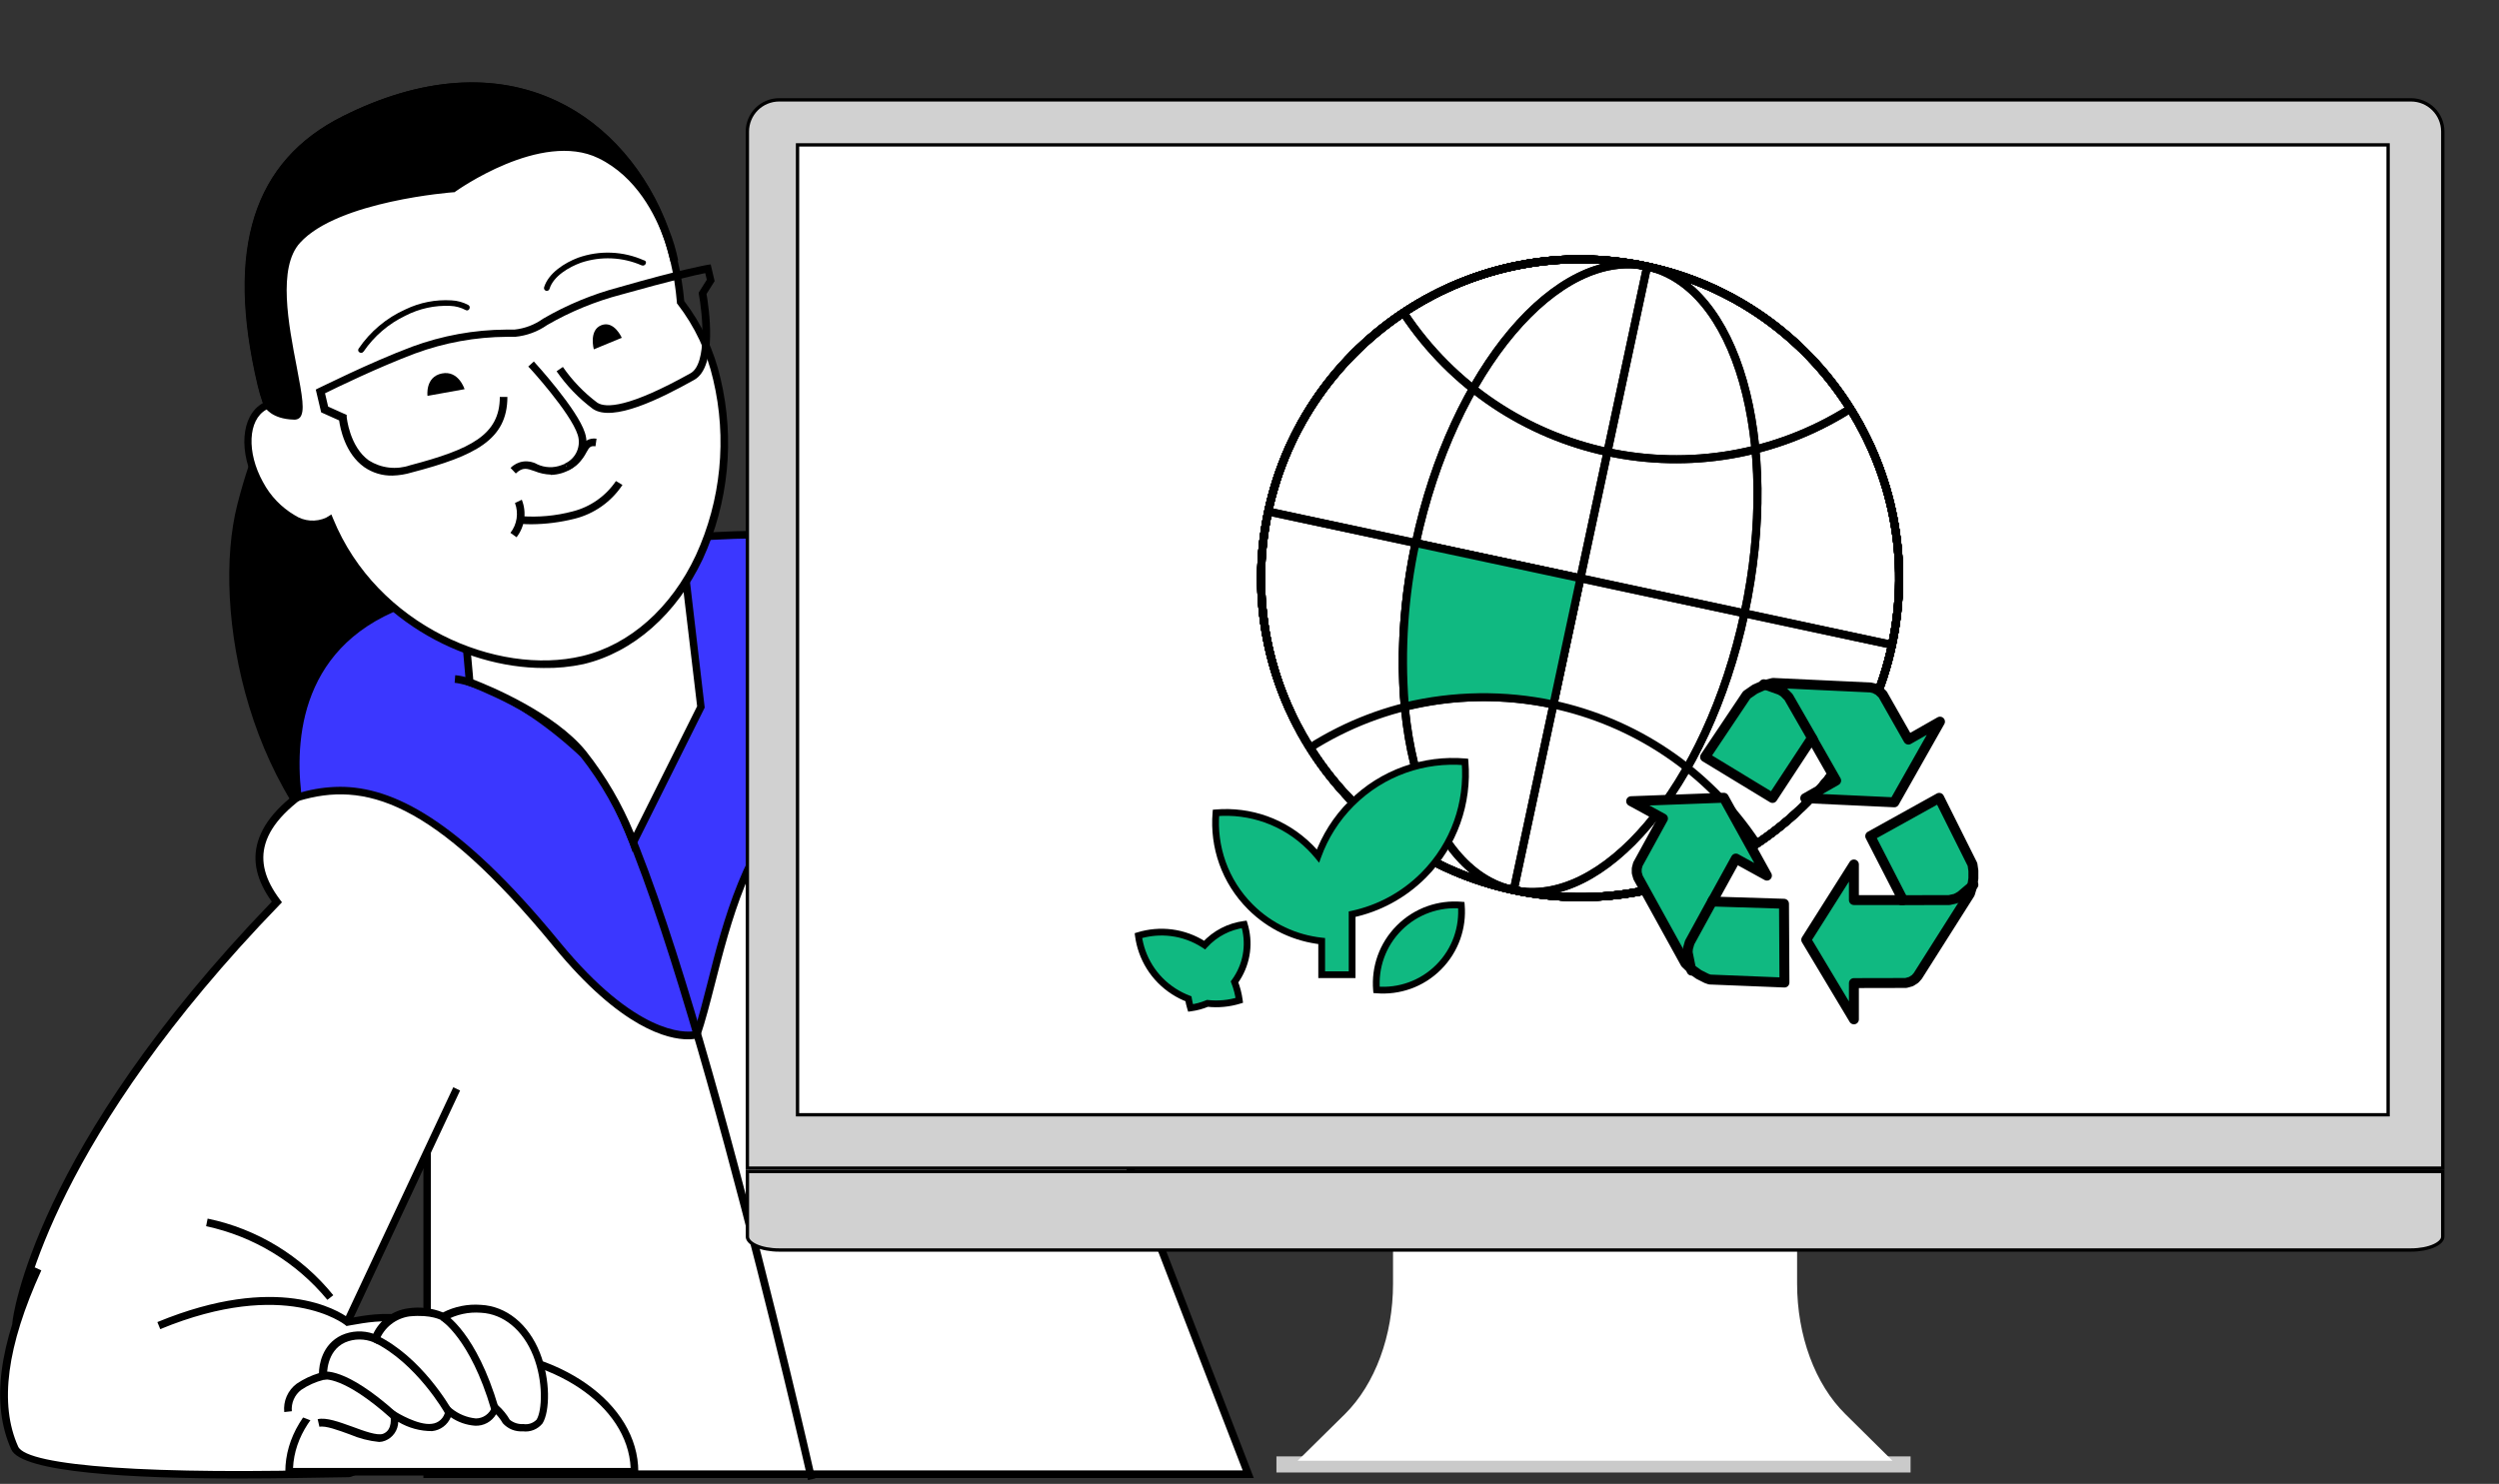 <svg width="628" height="373" viewBox="0 0 628 373" fill="none" xmlns="http://www.w3.org/2000/svg">
<rect x="0" y="0" width="628" height="373" fill="#333333" stroke="none"/>
<g clip-path="url(#clip0_120_2538)">
<path d="M78.783 91.418C78.783 91.418 67.831 98.48 60.535 127.184C54.021 152.872 62.592 202.437 96.536 225.033C119.985 240.664 117.28 142.967 117.28 142.967L78.783 91.418Z" fill="black"/>
<path d="M101.336 227.687C99.413 227.604 97.56 226.938 96.022 225.778C62.135 203.22 52.992 152.988 59.621 126.898C66.916 98.156 77.812 90.865 78.269 90.636L79.031 90.159L118.213 142.739V143.044C118.213 146.098 120.118 218.24 104.67 226.828C103.65 227.395 102.503 227.69 101.336 227.687V227.687ZM78.612 92.774C76.117 94.892 67.488 103.672 61.468 127.413C54.973 152.988 63.907 202.17 97.07 224.252C99.603 225.931 101.794 226.16 103.755 225.13C117.737 217.381 116.442 148.541 116.327 143.369L78.612 92.774Z" fill="black"/>
<path d="M235.874 169.019L107.298 200.299V370.558H313.686L235.874 169.019Z" fill="white"/>
<path d="M315.076 371.531H106.403V199.554L236.521 167.911L236.826 168.694L315.076 371.531ZM108.251 369.622H312.295L235.283 170.125L108.308 201.062L108.251 369.622Z" fill="black"/>
<path d="M119.737 179.19C76.421 194.707 55.449 207.971 69.583 226.732C8.629 289.713 4.134 332.273 4.134 332.273L40.459 361.511L87.355 332.349L114.823 273.796" fill="white"/>
<path d="M40.401 362.695L3.143 332.693V332.178C3.143 331.739 8.248 288.893 68.306 226.656C64.497 221.35 63.354 216.407 64.802 211.578C68.059 200.662 83.85 191.024 119.375 178.294L120.022 180.088C85.621 192.417 69.659 201.998 66.687 212.113C65.373 216.541 66.573 221.121 70.364 226.159L70.859 226.808L70.287 227.4C13.752 285.782 5.924 326.891 5.162 331.872L40.553 360.347L86.555 331.605L113.908 273.3L115.622 274.121L88.04 332.941L87.793 333.075L40.401 362.695Z" fill="black"/>
<path d="M175.148 260.035C175.148 260.035 162.043 264.329 139.947 237.438C108.479 199.096 90.765 195.623 74.783 200.413C73.621 191.309 70.974 159.991 106.308 150.181C125.928 144.722 147.643 135.714 184.729 134.493C221.816 133.271 245.912 154.57 245.912 164.399C245.912 174.228 215.283 187.511 200.768 200.26C183.739 215.223 180.196 245.416 175.148 260.035Z" fill="#3B37FF"/>
<path d="M172.862 261.256C167.929 261.256 156.119 258.623 139.223 238.03C108.632 200.795 91.45 196.405 75.05 201.329L73.983 201.634L73.831 200.527C71.926 185.259 73.526 158.292 106.041 149.265C109.851 148.234 113.508 147.07 117.47 145.867C134.823 140.543 154.481 134.531 184.672 133.538C210.292 132.699 229.893 142.547 239.683 152.051C244.236 156.441 246.846 160.945 246.846 164.399C246.846 171.022 235.417 178.236 222.083 186.576C214.834 190.867 207.907 195.683 201.358 200.985C188.634 212.169 183.625 231.77 179.605 247.534C178.386 252.306 177.224 256.81 176.005 260.36L175.853 260.798L175.415 260.951C174.582 261.171 173.723 261.274 172.862 261.256ZM85.45 197.779C98.555 197.779 115.261 205.757 140.69 236.827C159.738 260.054 172.005 259.596 174.424 259.214C175.548 255.855 176.596 251.771 177.796 247.057C181.605 231.903 186.977 211.12 200.139 199.554C206.756 194.183 213.759 189.31 221.092 184.973C232.807 177.587 244.941 169.972 244.941 164.399C244.941 161.498 242.484 157.395 238.369 153.425C228.845 144.188 209.797 134.626 184.729 135.447C154.805 136.42 135.204 142.413 118.061 147.681C114.08 148.902 110.308 150.066 106.632 151.097C76.155 159.533 74.04 184.362 75.678 199.172C78.858 198.269 82.145 197.8 85.45 197.779V197.779Z" fill="black"/>
<path d="M39.868 333.189C72.25 319.83 87.298 332.273 87.298 332.273C94.25 331.052 106.898 328.189 116.061 341.281C116.061 341.281 115.508 358.668 108.441 358.897C106.822 358.897 89.526 370.195 87.641 370.348C57.544 371.226 6.991 371.359 3.714 364.031C-2.172 350.919 2.514 334.411 9.543 318.971" fill="white"/>
<path d="M59.964 371.645C33.297 371.645 5.41 370.195 2.82 364.336C-2.285 352.885 -0.419 338.399 8.648 318.531L10.382 319.333C1.677 338.418 -0.228 352.923 4.553 363.61C6.801 368.592 38.611 370.786 87.603 369.336C91.248 367.592 94.785 365.629 98.194 363.458C105.299 359.24 107.508 357.999 108.404 357.98C113.375 357.809 114.918 346.396 115.128 341.605C106.708 329.811 95.222 331.872 88.346 333.093L87.07 333.322L86.727 333.036C86.574 332.921 71.755 321.108 40.268 334.105L39.544 332.33C69.831 319.829 85.051 329.429 87.584 331.299H88.003C95.375 329.982 107.737 327.768 116.88 340.842L117.052 341.109V341.433C117.052 343.342 116.233 359.698 108.461 359.965C105.266 361.535 102.157 363.274 99.146 365.175C92.003 369.431 88.765 371.283 87.717 371.321C79.469 371.435 69.812 371.645 59.964 371.645Z" fill="black"/>
<path d="M203.035 372.047C202.654 370.424 166.177 209.498 146.957 191.195C127.737 172.893 114.385 171.633 114.251 171.633L114.404 169.725C114.975 169.725 128.614 171.061 148.271 189.802C167.929 208.544 203.378 364.985 204.883 371.627L203.035 372.047Z" fill="black"/>
<path d="M117.241 162.816L118.022 171.481C118.022 171.481 138.004 178.809 146.595 189.535C151.895 196.245 156.136 203.731 159.167 211.731L176.138 177.76L170.424 129.207" fill="white"/>
<path d="M158.976 214.192L158.233 212.055C155.236 204.156 151.055 196.761 145.833 190.126C137.528 179.744 117.889 172.453 117.699 172.377L117.127 172.167L116.308 162.91L118.213 162.739L118.937 170.812C122.346 172.109 139.414 179.018 147.338 188.923C152.248 195.147 156.268 202.027 159.281 209.364L175.186 177.53L169.472 129.263L171.376 129.034L177.091 177.873L158.976 214.192Z" fill="black"/>
<path d="M83.031 326.185C75.141 316.535 64.202 309.87 52.021 307.291Z" fill="white"/>
<path d="M82.269 326.74C74.478 317.309 63.74 310.787 51.792 308.227L52.173 306.318C64.602 308.896 75.759 315.699 83.755 325.575L82.269 326.74Z" fill="black"/>
<path d="M116.06 339.659C92.079 339.659 72.65 353.229 72.65 369.947H159.452C159.452 353.229 140.023 339.659 116.06 339.659Z" fill="white"/>
<path d="M160.405 370.902H71.698V369.947C71.698 352.771 91.603 338.705 116.061 338.705C140.519 338.705 160.405 352.714 160.405 369.947V370.902ZM73.64 368.993H158.481C157.757 353.267 138.995 340.614 116.061 340.614C93.127 340.614 74.364 353.343 73.64 368.993V368.993Z" fill="black"/>
<path d="M72.364 354.812C72.253 353.621 72.447 352.421 72.927 351.326C73.407 350.231 74.157 349.276 75.107 348.552C76.929 347.311 78.953 346.4 81.088 345.861C81.088 345.861 80.746 339.009 86.193 336.528C87.465 335.975 88.836 335.69 90.222 335.69C91.608 335.69 92.979 335.975 94.251 336.528C94.946 334.791 96.082 333.265 97.544 332.1C99.007 330.936 100.748 330.173 102.594 329.887C108.689 329.276 111.28 331.051 111.28 331.051C114.151 329.473 117.432 328.807 120.69 329.142C126.785 329.448 131.947 333.704 134.69 340.593C137.433 347.483 136.957 355.06 135.433 357.484C133.909 359.908 128.042 359.182 127.09 357.484C126.354 356.234 125.429 355.108 124.347 354.144C123.955 355.161 123.269 356.037 122.376 356.659C121.483 357.281 120.425 357.622 119.337 357.636C116.89 357.403 114.565 356.454 112.651 354.907C112.486 355.963 111.979 356.935 111.208 357.673C110.437 358.411 109.445 358.875 108.385 358.992C104.575 359.469 98.975 355.957 98.975 355.957C98.975 355.957 99.718 360.232 96.384 361.454C93.051 362.675 83.774 356.873 79.965 357.789" fill="white"/>
<path d="M95.279 362.466C92.733 362.211 90.24 361.567 87.888 360.558C85.012 359.508 81.774 358.306 80.269 358.649L79.831 356.741C81.983 356.225 85.202 357.428 88.612 358.649C91.488 359.718 94.764 360.92 96.231 360.424C98.784 359.489 98.136 356.035 98.136 355.996L97.774 353.897L99.679 355.023C99.679 355.023 105.051 358.344 108.479 357.905C109.334 357.828 110.138 357.463 110.76 356.871C111.383 356.278 111.787 355.493 111.908 354.641L112.137 352.905L113.47 354.031C115.216 355.456 117.343 356.332 119.584 356.55C120.477 356.548 121.347 356.27 122.077 355.754C122.806 355.238 123.359 354.51 123.661 353.668L124.137 352.389L125.185 353.286C126.345 354.327 127.335 355.544 128.118 356.893C129.08 357.667 130.297 358.049 131.528 357.962C132.128 358.056 132.742 358.004 133.319 357.812C133.896 357.619 134.418 357.291 134.842 356.855C136.233 354.622 136.594 347.313 134.004 340.805C131.413 334.297 126.499 330.27 120.861 329.983C117.792 329.739 114.719 330.403 112.022 331.892L111.489 332.254L110.956 331.892C110.956 331.892 108.479 330.346 102.898 330.899C101.21 331.141 99.615 331.826 98.277 332.886C96.939 333.945 95.904 335.341 95.279 336.93L94.917 337.904L93.965 337.446C92.821 336.954 91.59 336.701 90.345 336.701C89.101 336.701 87.87 336.954 86.726 337.446C81.945 339.621 82.174 345.595 82.174 345.862V346.664L81.374 346.836C79.334 347.347 77.4 348.212 75.659 349.393C74.855 350.017 74.221 350.833 73.815 351.767C73.409 352.701 73.244 353.722 73.335 354.737L71.431 354.947C71.287 353.586 71.502 352.211 72.053 350.959C72.605 349.706 73.474 348.62 74.573 347.809C76.293 346.653 78.174 345.759 80.155 345.156C80.155 343.152 80.916 337.923 85.869 335.613C88.377 334.498 91.213 334.369 93.812 335.251C94.624 333.539 95.852 332.059 97.383 330.945C98.913 329.832 100.698 329.12 102.574 328.876C105.528 328.428 108.548 328.784 111.318 329.907C114.257 328.407 117.552 327.747 120.842 327.998C127.242 328.323 132.785 332.808 135.661 340.022C138.366 346.797 138.194 354.813 136.347 357.79C135.758 358.523 134.992 359.091 134.122 359.442C133.251 359.793 132.306 359.914 131.375 359.794C130.437 359.858 129.498 359.707 128.626 359.353C127.755 358.999 126.976 358.452 126.346 357.752C125.88 356.937 125.317 356.181 124.67 355.5C124.137 356.417 123.363 357.17 122.433 357.678C121.503 358.186 120.452 358.429 119.394 358.382C117.203 358.222 115.094 357.485 113.279 356.245C112.884 357.195 112.24 358.021 111.415 358.636C110.591 359.251 109.616 359.631 108.594 359.737C105.597 359.749 102.654 358.944 100.079 357.409C100.058 358.433 99.736 359.428 99.153 360.27C98.57 361.112 97.753 361.763 96.803 362.142C96.319 362.343 95.802 362.453 95.279 362.466Z" fill="black"/>
<path d="M111.28 331.052C111.28 331.052 118.899 335.46 124.347 353.954Z" fill="white"/>
<path d="M123.432 354.317C118.175 336.434 110.86 331.911 110.803 331.873L111.756 330.231C112.079 330.403 119.737 335.041 125.261 353.763L123.432 354.317Z" fill="black"/>
<path d="M112.651 354.813C112.651 354.813 105.355 341.854 94.25 336.529Z" fill="white"/>
<path d="M111.813 355.252C111.813 355.137 104.536 342.503 93.85 337.369L94.669 335.651C105.908 341.052 113.165 353.782 113.47 354.317L111.813 355.252Z" fill="black"/>
<path d="M81.088 345.862C81.088 345.862 86.041 344.297 98.975 355.863Z" fill="white"/>
<path d="M98.326 356.588C86.231 345.748 81.392 346.759 81.354 346.778L80.802 344.87C81.373 344.698 86.65 343.476 99.603 355.08L98.326 356.588Z" fill="black"/>
<path d="M171.167 75.865C170.877 72.374 170.33 68.911 169.529 65.501C162.1 34.164 131.813 7.464 86.707 30.022C63.011 41.874 58.344 65.272 65.754 96.629C66.168 98.39 66.69 100.124 67.316 101.821L66.535 102.183C61.468 105.008 60.954 113.73 65.373 121.688C69.792 129.647 77.45 133.807 82.516 131.002L82.897 130.754C93.755 157.359 123.661 171.291 146.557 165.851C172.31 159.725 187.701 126.555 180.291 95.236C178.693 88.191 175.579 81.579 171.167 75.865V75.865Z" fill="white"/>
<path d="M136.614 167.912C116.251 167.912 92.365 155.277 82.383 132.108C80.89 132.687 79.283 132.91 77.689 132.758C76.095 132.605 74.559 132.082 73.202 131.23C69.513 129.081 66.497 125.941 64.497 122.164C59.83 113.748 60.516 104.415 66.04 101.342C65.52 99.873 65.081 98.376 64.726 96.857C56.611 62.504 63.621 40.461 86.155 29.2C105.755 19.391 124.251 18.055 139.814 25.383C154.633 32.33 166.062 47.274 170.291 65.462C171.097 68.819 171.651 72.233 171.948 75.673C176.346 81.439 179.457 88.084 181.072 95.159C184.69 110.369 183.114 126.355 176.596 140.562C170.062 154.361 159.148 163.98 146.652 166.938C143.354 167.647 139.986 167.973 136.614 167.912ZM83.279 129.321L83.717 130.39C94.708 157.319 124.937 169.992 146.29 164.915C158.214 162.091 168.672 152.853 174.862 139.589C181.199 125.77 182.735 110.222 179.224 95.426C177.65 88.526 174.595 82.053 170.272 76.455L170.1 76.226V75.94C169.816 72.501 169.275 69.088 168.481 65.729C164.329 48.209 153.243 33.743 138.995 27.025C124.042 20.02 106.06 21.299 87.012 30.842C65.392 41.663 58.706 63.096 66.573 96.361C66.99 98.088 67.506 99.789 68.116 101.457L68.44 102.316L67.583 102.659C67.347 102.752 67.118 102.86 66.897 102.984C62.306 105.541 61.945 113.71 66.097 121.191C67.931 124.65 70.687 127.531 74.059 129.512C75.217 130.278 76.55 130.736 77.933 130.842C79.316 130.949 80.703 130.702 81.964 130.123L83.279 129.321Z" fill="black"/>
<path d="M133.547 131.782C131.775 131.782 130.747 131.649 130.651 131.649L130.899 129.74C135.265 130.077 139.656 129.677 143.89 128.557C148.334 127.438 152.212 124.721 154.786 120.923L156.424 121.896C153.604 126.149 149.294 129.186 144.347 130.408C140.814 131.292 137.188 131.754 133.547 131.782V131.782Z" fill="black"/>
<path d="M138.404 119.302C137.004 119.254 135.624 118.956 134.328 118.424C132.423 117.756 131.376 117.355 129.623 119.016L128.309 117.623C129.16 116.749 130.277 116.184 131.483 116.015C132.689 115.846 133.918 116.082 134.976 116.687C135.93 117.139 136.965 117.392 138.019 117.431C139.073 117.47 140.124 117.295 141.109 116.916C142.112 116.59 143.036 116.058 143.823 115.355C144.61 114.652 145.242 113.793 145.681 112.832C145.968 111.972 146.551 111.242 147.325 110.774C148.1 110.305 149.016 110.128 149.91 110.275L149.643 112.183C148.329 112.011 148.081 112.45 147.338 113.767C146.493 115.423 145.216 116.819 143.643 117.807C142.071 118.795 140.26 119.338 138.404 119.378V119.302Z" fill="black"/>
<path d="M133.452 91.418C133.452 91.418 144.252 103.213 146.081 109.034C146.589 110.633 146.494 112.364 145.813 113.898C145.132 115.432 143.912 116.662 142.385 117.355" fill="white"/>
<path d="M142.785 118.232L142.004 116.496C143.318 115.896 144.368 114.835 144.954 113.513C145.54 112.19 145.622 110.699 145.185 109.32C143.433 103.766 132.861 92.143 132.747 92.143L134.156 90.864C134.594 91.341 145.109 102.869 146.995 108.804C147.599 110.619 147.502 112.594 146.723 114.34C145.943 116.086 144.538 117.475 142.785 118.232Z" fill="black"/>
<path d="M107.432 99.51C107.432 99.51 106.803 94.739 111.032 93.88C115.261 93.021 116.746 97.831 116.746 97.831" fill="black"/>
<path d="M156.252 84.911C156.252 84.911 154.348 80.502 151.128 81.743C147.909 82.983 149.224 87.812 149.224 87.812" fill="black"/>
<path d="M169.453 65.463C162.043 34.125 131.756 7.463 86.65 30.022C62.954 41.874 58.288 65.291 65.697 96.629C66.112 98.377 66.633 100.098 67.259 101.782C67.259 101.782 68.612 104.397 73.831 104.53C79.05 104.664 64.707 71.15 74.612 60.253C84.517 49.355 113.87 47.256 113.87 47.256C113.87 47.256 135.68 31.396 150.824 38.782C165.967 46.168 169.453 65.463 169.453 65.463Z" fill="black"/>
<path d="M73.869 105.484C68.154 105.332 66.535 102.354 66.478 102.221C65.808 100.465 65.255 98.667 64.821 96.839C56.706 62.485 63.716 40.442 86.25 29.182C105.851 19.372 124.346 18.036 139.928 25.365C152.614 31.3 162.786 43.095 168.138 57.81C169.132 60.279 169.898 62.834 170.424 65.444L168.519 65.825C168.062 63.917 167.529 62.008 166.938 60.272C164.767 54.126 159.967 44.431 150.404 39.774C135.966 32.732 114.632 48.019 114.422 48.172L114.194 48.324H114.022C113.737 48.324 84.936 50.519 75.412 61.016C69.697 67.238 72.535 81.685 74.573 92.258C76.002 99.759 76.65 103.442 75.374 104.95C75.176 105.143 74.939 105.29 74.68 105.383C74.42 105.475 74.143 105.51 73.869 105.484ZM68.154 101.457C68.154 101.457 69.392 103.461 73.869 103.576C74.612 102.831 73.507 97.106 72.612 92.506C70.516 81.552 67.621 66.531 73.926 59.604C83.583 48.992 110.365 46.587 113.546 46.244C116.041 44.469 136.404 30.594 151.262 37.827C153.399 38.858 155.407 40.139 157.243 41.644C152.433 35.348 146.207 30.28 139.071 26.853C124.118 19.849 106.136 21.128 87.069 30.67C65.449 41.492 58.764 62.924 66.63 96.19C67.039 97.906 67.554 99.595 68.173 101.247L68.154 101.457Z" fill="black"/>
<path d="M90.764 88.059C94.096 83.302 98.793 79.675 104.231 77.657C113.051 74.546 117.375 77.371 117.375 77.371" fill="white"/>
<path d="M91.374 88.365C94.027 84.487 97.654 81.38 101.889 79.356C105.374 77.559 109.269 76.71 113.185 76.894C114.515 76.948 115.817 77.3 116.994 77.925C117.775 78.421 118.48 77.181 117.718 76.684C116.403 75.972 114.944 75.567 113.451 75.501C109.467 75.256 105.486 76.038 101.889 77.772C97.126 79.901 93.05 83.318 90.117 87.639C89.622 88.422 90.86 89.147 91.355 88.365H91.374Z" fill="black"/>
<path d="M161.51 66.073C156.721 64.071 151.399 63.748 146.405 65.157C138.785 67.657 137.414 72.428 137.414 72.428" fill="white"/>
<path d="M161.872 65.462C156.621 63.102 150.665 62.863 145.242 64.794C141.928 66.054 137.833 68.611 136.728 72.218C136.677 72.4 136.701 72.595 136.794 72.76C136.887 72.925 137.041 73.046 137.223 73.096C137.405 73.147 137.6 73.123 137.764 73.03C137.928 72.937 138.049 72.782 138.099 72.6C139.071 69.394 143.033 67.103 146.004 66.035C150.991 64.361 156.421 64.599 161.243 66.703C162.081 67.065 162.805 65.844 161.967 65.462H161.872Z" fill="black"/>
<path d="M98.631 119.55C96.097 119.607 93.61 118.859 91.526 117.413C86.707 113.996 85.488 107.622 85.221 105.675L80.707 103.652L79.355 97.927L80.021 97.583C80.155 97.583 92.688 91.228 103.565 87.144C111.137 84.353 119.135 82.9 127.204 82.849H129.28C131.87 82.58 134.344 81.639 136.461 80.12C142.429 76.644 148.836 73.987 155.509 72.219C171.357 67.657 177.472 66.646 177.719 66.589L178.596 66.455L179.586 70.654L177.548 73.898C178.081 76.971 180.443 92.144 174.462 95.484C165.929 100.255 154.004 106.19 148.976 102.774C145.451 100.139 142.376 96.949 139.871 93.327L141.452 92.239C143.826 95.664 146.733 98.686 150.061 101.19C152.157 102.622 157.947 102.526 173.529 93.823C177.853 91.4 176.481 78.555 175.605 73.879V73.517L177.624 70.31L177.224 68.65C175.034 69.07 168.557 70.558 156.119 74.051C149.61 75.756 143.358 78.323 137.528 81.685C135.15 83.356 132.38 84.382 129.489 84.662H127.394C119.528 84.71 111.729 86.124 104.346 88.842C95.012 92.354 84.402 97.507 81.678 98.862L82.459 102.202L87.126 104.301V104.854C87.126 104.854 87.831 112.298 92.707 115.752C94.233 116.713 95.953 117.32 97.743 117.528C99.533 117.736 101.346 117.54 103.05 116.955C118.289 112.947 125.604 109.32 125.604 99.778H127.508C127.508 110.523 119.432 114.588 103.527 118.749C101.938 119.234 100.292 119.504 98.631 119.55V119.55Z" fill="black"/>
<path d="M130.271 126.02C130.811 127.419 130.981 128.935 130.764 130.42C130.547 131.904 129.95 133.308 129.032 134.493" fill="white"/>
<path d="M129.813 135.047L128.271 133.94C129.087 132.893 129.621 131.653 129.821 130.34C130.021 129.026 129.881 127.683 129.413 126.44L131.128 125.619C131.751 127.168 131.958 128.855 131.728 130.509C131.497 132.164 130.837 133.728 129.813 135.047V135.047Z" fill="black"/>
<path d="M480.129 366.093H320.771V370.139H480.129V366.093Z" fill="#CACACA"/>
<path d="M463.694 355.414C456.122 347.948 451.612 335.739 451.612 322.66V309.638H350.071V322.694C350.071 335.739 345.55 347.948 337.988 355.448L326.098 367.182H475.584L463.694 355.414Z" fill="white"/>
<path d="M605.879 25.1L605.88 25.1C607.992 25.097 610.019 25.931 611.517 27.42C613.015 28.908 613.861 30.93 613.869 33.04V293.632H187.813V33.072C187.813 30.96 188.653 28.934 190.147 27.439C191.64 25.944 193.667 25.102 195.781 25.1L605.879 25.1Z" fill="#D1D1D1" stroke="black" stroke-width="0.838"/>
<path d="M187.825 310.87V294.472H613.858V310.87C613.858 311.254 613.686 311.651 613.312 312.047C612.936 312.444 612.373 312.822 611.645 313.147C610.19 313.799 608.151 314.212 605.879 314.212H195.792C193.52 314.212 191.485 313.799 190.033 313.148C188.541 312.479 187.825 311.641 187.825 310.87Z" fill="#D1D1D1" stroke="black" stroke-width="0.838"/>
<path d="M200.419 36.419H600.129V280.217H200.419V36.419Z" fill="white" stroke="black" stroke-width="0.838"/>
<circle cx="397.087" cy="145.866" r="80.652" transform="rotate(12.073 397.087 145.866)" fill="white"/>
<circle cx="397.087" cy="145.343" r="80.159" transform="rotate(12.073 397.087 145.343)" stroke="black" stroke-width="2.009"/>
<circle cx="397.087" cy="145.343" r="80.159" transform="rotate(12.073 397.087 145.343)" stroke="black" stroke-width="2.009"/>
<circle cx="397.087" cy="145.343" r="80.159" transform="rotate(12.073 397.087 145.343)" stroke="black" stroke-width="2.009"/>
<path d="M438.394 154.178C433.734 175.967 424.817 194.637 414.218 207.214C403.587 219.828 391.458 226.111 380.319 223.729C369.181 221.346 360.683 210.651 356.142 194.792C351.615 178.98 351.115 158.296 355.775 136.508C360.436 114.719 369.352 96.049 379.952 83.473C390.583 70.858 402.712 64.575 413.85 66.957C424.989 69.34 433.486 80.035 438.027 95.894C442.555 111.706 443.054 132.39 438.394 154.178Z" stroke="black" stroke-width="2.009"/>
<path d="M318.796 128.597L475.534 162.12" stroke="black" stroke-width="2.009" stroke-linejoin="bevel"/>
<path d="M413.926 66.991L380.403 223.729" stroke="black" stroke-width="2.009" stroke-linejoin="bevel"/>
<path d="M464.927 102.761L465.463 103.61L464.927 102.761ZM352.816 78.782L353.653 78.227L352.816 78.782ZM464.39 101.912C427.176 125.425 377.994 114.906 353.653 78.227L351.98 79.338C376.924 116.927 427.325 127.707 465.463 103.61L464.39 101.912Z" fill="black"/>
<circle cx="397.086" cy="145.344" r="80.159" transform="rotate(-167.927 397.086 145.344)" stroke="black" stroke-width="2.009"/>
<circle cx="397.087" cy="145.345" r="80.159" transform="rotate(12.073 397.087 145.345)" stroke="black" stroke-width="2.009"/>
<circle cx="397.087" cy="145.345" r="80.159" transform="rotate(12.073 397.087 145.345)" stroke="black" stroke-width="2.009"/>
<circle cx="397.087" cy="145.345" r="80.159" transform="rotate(12.073 397.087 145.345)" stroke="black" stroke-width="2.009"/>
<path d="M438.394 154.18C433.734 175.969 424.818 194.639 414.218 207.215C403.587 219.83 391.458 226.113 380.32 223.731C369.181 221.348 360.684 210.653 356.143 194.794C351.615 178.982 351.116 158.298 355.776 136.51C360.436 114.721 369.352 96.051 379.952 83.475C390.583 70.86 402.712 64.577 413.85 66.959C424.989 69.342 433.486 80.037 438.028 95.896C442.555 111.708 443.055 132.392 438.394 154.18Z" stroke="black" stroke-width="2.009"/>
<path d="M318.797 128.599L475.534 162.122" stroke="black" stroke-width="2.009" stroke-linejoin="bevel"/>
<path d="M413.927 66.992L380.404 223.73" stroke="black" stroke-width="2.009" stroke-linejoin="bevel"/>
<path d="M464.928 102.762L465.464 103.611L464.928 102.762ZM352.818 78.783L353.655 78.228L352.818 78.783ZM464.391 101.913C427.177 125.426 377.995 114.907 353.655 78.228L351.981 79.339C376.925 116.928 427.327 127.708 465.464 103.611L464.391 101.913Z" fill="black"/>
<circle cx="397.086" cy="145.345" r="80.159" transform="rotate(-167.927 397.086 145.345)" stroke="black" stroke-width="2.009"/>
<path d="M329.246 187.928L328.709 187.079L329.246 187.928ZM441.356 211.906L440.519 212.462L441.356 211.906ZM329.782 188.777C366.997 165.263 416.179 175.782 440.519 212.462L442.193 211.351C417.249 173.762 366.847 162.982 328.709 187.079L329.782 188.777Z" fill="black"/>
<path d="M355.715 136.495L397.165 145.36L390.376 177.101V177.101C378.089 174.473 365.266 174.66 353.05 177.6V177.6L352.996 176.889C351.962 163.364 352.878 149.76 355.715 136.495V136.495Z" fill="#10B981"/>
<path d="M397.165 145.36L398.147 145.571L398.357 144.588L397.375 144.378L397.165 145.36ZM355.505 137.477L396.954 146.343L397.375 144.378L355.925 135.513L355.505 137.477ZM396.182 145.15L389.394 176.891L391.358 177.311L398.147 145.571L396.182 145.15ZM354.052 177.523L353.997 176.813L351.994 176.966L352.049 177.677L354.052 177.523ZM353.997 176.813C352.971 163.383 353.88 149.876 356.697 136.705L354.733 136.285C351.876 149.644 350.953 163.344 351.994 176.966L353.997 176.813ZM390.586 176.119C378.151 173.459 365.176 173.648 352.815 176.623L353.285 178.576C365.357 175.671 378.027 175.487 390.166 178.083L390.586 176.119Z" fill="black"/>
<path fill-rule="evenodd" clip-rule="evenodd" d="M368.158 191.502C369.01 201.714 365.53 212.219 357.717 220.033C352.612 225.137 346.357 228.393 339.787 229.798V245.013H332.141V236.555C325.598 235.848 319.243 232.987 314.227 227.971C307.751 221.495 304.866 212.788 305.573 204.325C314.036 203.618 322.744 206.503 329.22 212.978C329.925 213.684 330.587 214.415 331.208 215.17C332.952 210.343 335.758 205.813 339.628 201.943C347.441 194.13 357.946 190.649 368.158 191.502Z" fill="#10B981"/>
<path d="M357.717 220.033L358.318 220.633L358.318 220.633L357.717 220.033ZM368.158 191.502L369.005 191.431L368.945 190.715L368.228 190.655L368.158 191.502ZM339.787 229.798L339.609 228.967L338.937 229.111V229.798H339.787ZM339.787 245.013V245.863H340.637V245.013H339.787ZM332.141 245.013H331.291V245.863H332.141V245.013ZM332.141 236.555H332.991V235.792L332.233 235.71L332.141 236.555ZM314.227 227.971L313.626 228.572L313.626 228.572L314.227 227.971ZM305.573 204.325L305.502 203.478L304.786 203.537L304.726 204.254L305.573 204.325ZM329.22 212.978L329.821 212.377L329.821 212.377L329.22 212.978ZM331.208 215.17L330.551 215.71L331.499 216.865L332.007 215.459L331.208 215.17ZM339.628 201.943L339.027 201.342L339.027 201.342L339.628 201.943ZM358.318 220.633C366.315 212.636 369.877 201.881 369.005 191.431L367.311 191.572C368.143 201.546 364.745 211.802 357.116 219.432L358.318 220.633ZM339.964 230.629C346.691 229.191 353.093 225.858 358.318 220.633L357.116 219.432C352.13 224.417 346.024 227.595 339.609 228.967L339.964 230.629ZM340.637 245.013V229.798H338.937V245.013H340.637ZM332.141 245.863H339.787V244.163H332.141V245.863ZM331.291 236.555V245.013H332.991V236.555H331.291ZM332.233 235.71C325.875 235.023 319.702 232.244 314.828 227.37L313.626 228.572C318.784 233.73 325.321 236.673 332.05 237.4L332.233 235.71ZM314.828 227.37C308.536 221.078 305.733 212.62 306.42 204.395L304.726 204.254C303.999 212.956 306.966 221.912 313.626 228.572L314.828 227.37ZM305.643 205.172C313.869 204.485 322.327 207.288 328.619 213.579L329.821 212.377C323.16 205.717 314.204 202.751 305.502 203.478L305.643 205.172ZM328.619 213.579C329.304 214.265 329.948 214.976 330.551 215.71L331.864 214.631C331.227 213.855 330.545 213.102 329.821 212.377L328.619 213.579ZM339.027 201.342C335.067 205.302 332.194 209.939 330.408 214.882L332.007 215.459C333.709 210.746 336.449 206.324 340.229 202.544L339.027 201.342ZM368.228 190.655C357.778 189.783 347.024 193.345 339.027 201.342L340.229 202.544C347.858 194.915 358.114 191.516 368.087 192.349L368.228 190.655Z" fill="black"/>
<path fill-rule="evenodd" clip-rule="evenodd" d="M345.922 248.83C345.456 243.247 347.359 237.504 351.63 233.232C355.902 228.96 361.645 227.058 367.228 227.524C367.694 233.107 365.791 238.85 361.52 243.122C357.248 247.394 351.505 249.296 345.922 248.83Z" fill="#10B981"/>
<path d="M345.922 248.83L345.075 248.901L345.135 249.618L345.852 249.677L345.922 248.83ZM367.228 227.524L368.075 227.453L368.015 226.736L367.298 226.677L367.228 227.524ZM346.769 248.76C346.323 243.415 348.144 237.92 352.231 233.833L351.029 232.631C346.573 237.087 344.589 243.08 345.075 248.901L346.769 248.76ZM352.231 233.833C356.319 229.746 361.813 227.925 367.157 228.371L367.298 226.677C361.477 226.191 355.485 228.175 351.029 232.631L352.231 233.833ZM366.381 227.594C366.827 232.939 365.006 238.434 360.919 242.521L362.121 243.723C366.577 239.267 368.561 233.274 368.075 227.453L366.381 227.594ZM360.919 242.521C356.831 246.608 351.337 248.43 345.993 247.984L345.852 249.677C351.673 250.163 357.665 248.179 362.121 243.723L360.919 242.521Z" fill="black"/>
<path fill-rule="evenodd" clip-rule="evenodd" d="M310.241 246.828C310.826 248.321 311.227 249.879 311.436 251.465C308.862 252.255 306.136 252.518 303.434 252.217C302.076 252.791 300.647 253.178 299.189 253.371C298.957 252.616 298.78 251.844 298.659 251.064C297.395 250.585 296.163 249.968 294.981 249.209C289.897 245.944 286.815 240.737 286.082 235.183C291.438 233.539 297.454 234.175 302.538 237.439C302.6 237.479 302.661 237.519 302.723 237.56C305.376 234.638 308.934 232.852 312.683 232.357C314.045 236.796 313.518 241.783 310.813 245.996C310.629 246.281 310.439 246.558 310.241 246.828Z" fill="#10B981"/>
<path d="M311.436 251.465L312.279 251.354L312.373 252.066L311.686 252.277L311.436 251.465ZM310.241 246.828L309.45 247.138L309.28 246.703L309.556 246.326L310.241 246.828ZM303.434 252.217L303.103 251.434L303.308 251.347L303.528 251.372L303.434 252.217ZM299.189 253.371L299.3 254.213L298.587 254.308L298.376 253.62L299.189 253.371ZM298.659 251.064L298.96 250.269L299.423 250.445L299.498 250.934L298.659 251.064ZM294.981 249.209L294.521 249.924L294.521 249.924L294.981 249.209ZM286.082 235.183L285.239 235.294L285.145 234.581L285.833 234.37L286.082 235.183ZM302.538 237.439L302.078 238.154L302.078 238.154L302.538 237.439ZM302.723 237.56L303.352 238.131L302.863 238.669L302.256 238.27L302.723 237.56ZM312.683 232.357L312.572 231.514L313.284 231.42L313.495 232.108L312.683 232.357ZM310.813 245.996L310.097 245.536L310.097 245.536L310.813 245.996ZM310.594 251.576C310.393 250.058 310.009 248.567 309.45 247.138L311.033 246.518C311.642 248.075 312.06 249.699 312.279 251.354L310.594 251.576ZM303.528 251.372C306.114 251.661 308.723 251.409 311.187 250.652L311.686 252.277C309.002 253.101 306.158 253.376 303.34 253.061L303.528 251.372ZM299.077 252.528C300.46 252.346 301.815 251.978 303.103 251.434L303.765 253C302.336 253.603 300.833 254.011 299.3 254.213L299.077 252.528ZM299.498 250.934C299.613 251.674 299.781 252.405 300.001 253.121L298.376 253.62C298.132 252.826 297.946 252.015 297.819 251.194L299.498 250.934ZM295.44 248.493C296.572 249.22 297.752 249.811 298.96 250.269L298.357 251.859C297.039 251.358 295.753 250.715 294.521 249.924L295.44 248.493ZM286.925 235.072C287.626 240.389 290.576 245.37 295.44 248.493L294.521 249.924C289.219 246.519 286.004 241.086 285.239 235.294L286.925 235.072ZM302.078 238.154C297.214 235.031 291.458 234.421 286.331 235.995L285.833 234.37C291.417 232.656 297.694 233.319 302.997 236.724L302.078 238.154ZM302.256 238.27C302.197 238.231 302.138 238.192 302.078 238.154L302.997 236.724C303.062 236.766 303.126 236.807 303.19 236.85L302.256 238.27ZM312.794 233.2C309.238 233.669 305.866 235.363 303.352 238.131L302.094 236.988C304.886 233.913 308.63 232.035 312.572 231.514L312.794 233.2ZM310.097 245.536C312.662 241.543 313.163 236.816 311.87 232.606L313.495 232.108C314.928 236.775 314.374 242.023 311.528 246.455L310.097 245.536ZM309.556 246.326C309.743 246.07 309.924 245.807 310.097 245.536L311.528 246.455C311.335 246.755 311.135 247.046 310.927 247.33L309.556 246.326Z" fill="black"/>
<g clip-path="url(#clip1_120_2538)">
<path fill-rule="evenodd" clip-rule="evenodd" d="M487.328 200.555L469.987 210.176L478.237 226.249H465.89V217.301L453.909 236.235L465.89 256.235V247.119L478.966 247.091L480.256 246.726L481.267 246.081L481.94 245.324L495.044 224.651L495.633 222.715L495.913 220.808V218.872L495.689 217.301L487.327 200.555L487.328 200.555Z" fill="#10B981" stroke="black" stroke-width="2.497" stroke-linecap="round" stroke-linejoin="round"/>
<path d="M477.816 226.277L489.854 226.249L491.482 225.885L492.688 225.211L495.101 223.164L495.915 222.406" fill="#10B981"/>
<path d="M477.816 226.277L489.854 226.249L491.482 225.885L492.688 225.211L495.101 223.164L495.915 222.406" stroke="black" stroke-width="2.497" stroke-linecap="round" stroke-linejoin="round"/>
<path fill-rule="evenodd" clip-rule="evenodd" d="M448.435 246.981L448.323 227.175L430.28 226.613L436.229 215.814L444.029 220.106L433.198 200.526L409.909 201.396L417.906 205.744L411.593 217.245L411.312 218.339V219.405L411.649 220.583L423.546 242.154L425.146 243.697L426.913 244.959L428.85 245.941L429.663 246.222L448.435 246.979L448.435 246.981Z" fill="#10B981" stroke="black" stroke-width="2.497" stroke-linecap="round" stroke-linejoin="round"/>
<path d="M430.449 226.251L424.613 236.911L424.192 238.369L424.108 239.379L424.865 243.138L425.09 243.979" fill="#10B981"/>
<path d="M430.449 226.251L424.613 236.911L424.192 238.369L424.108 239.379L424.865 243.138L425.09 243.979" stroke="black" stroke-width="2.497" stroke-linecap="round" stroke-linejoin="round"/>
<path fill-rule="evenodd" clip-rule="evenodd" d="M428.484 190.289L445.432 200.583L455.337 185.52L461.426 196.208L453.654 200.64L476.045 201.678L487.522 181.397L479.581 185.913L473.127 174.552L472.117 173.599L471.051 173.038L470.097 172.813L445.572 171.663L443.215 172.252L441.027 173.234L438.95 174.665L428.484 190.289L428.484 190.289Z" fill="#10B981" stroke="black" stroke-width="2.497" stroke-linecap="round" stroke-linejoin="round"/>
<path d="M455.562 185.828L449.473 175.225L448.323 174.047L447.369 173.458L443.665 172.139L443.244 171.999" fill="#10B981"/>
<path d="M455.562 185.828L449.473 175.225L448.323 174.047L447.369 173.458L443.665 172.139L443.244 171.999" stroke="black" stroke-width="2.497" stroke-linecap="round" stroke-linejoin="round"/>
</g>
</g>
<defs>
<clipPath id="clip0_120_2538">
<rect width="628" height="372.047" fill="white"/>
</clipPath>
<clipPath id="clip1_120_2538">
<rect width="88.501" height="87.071" fill="white" transform="translate(408.66 170.414)"/>
</clipPath>
</defs>
</svg>
